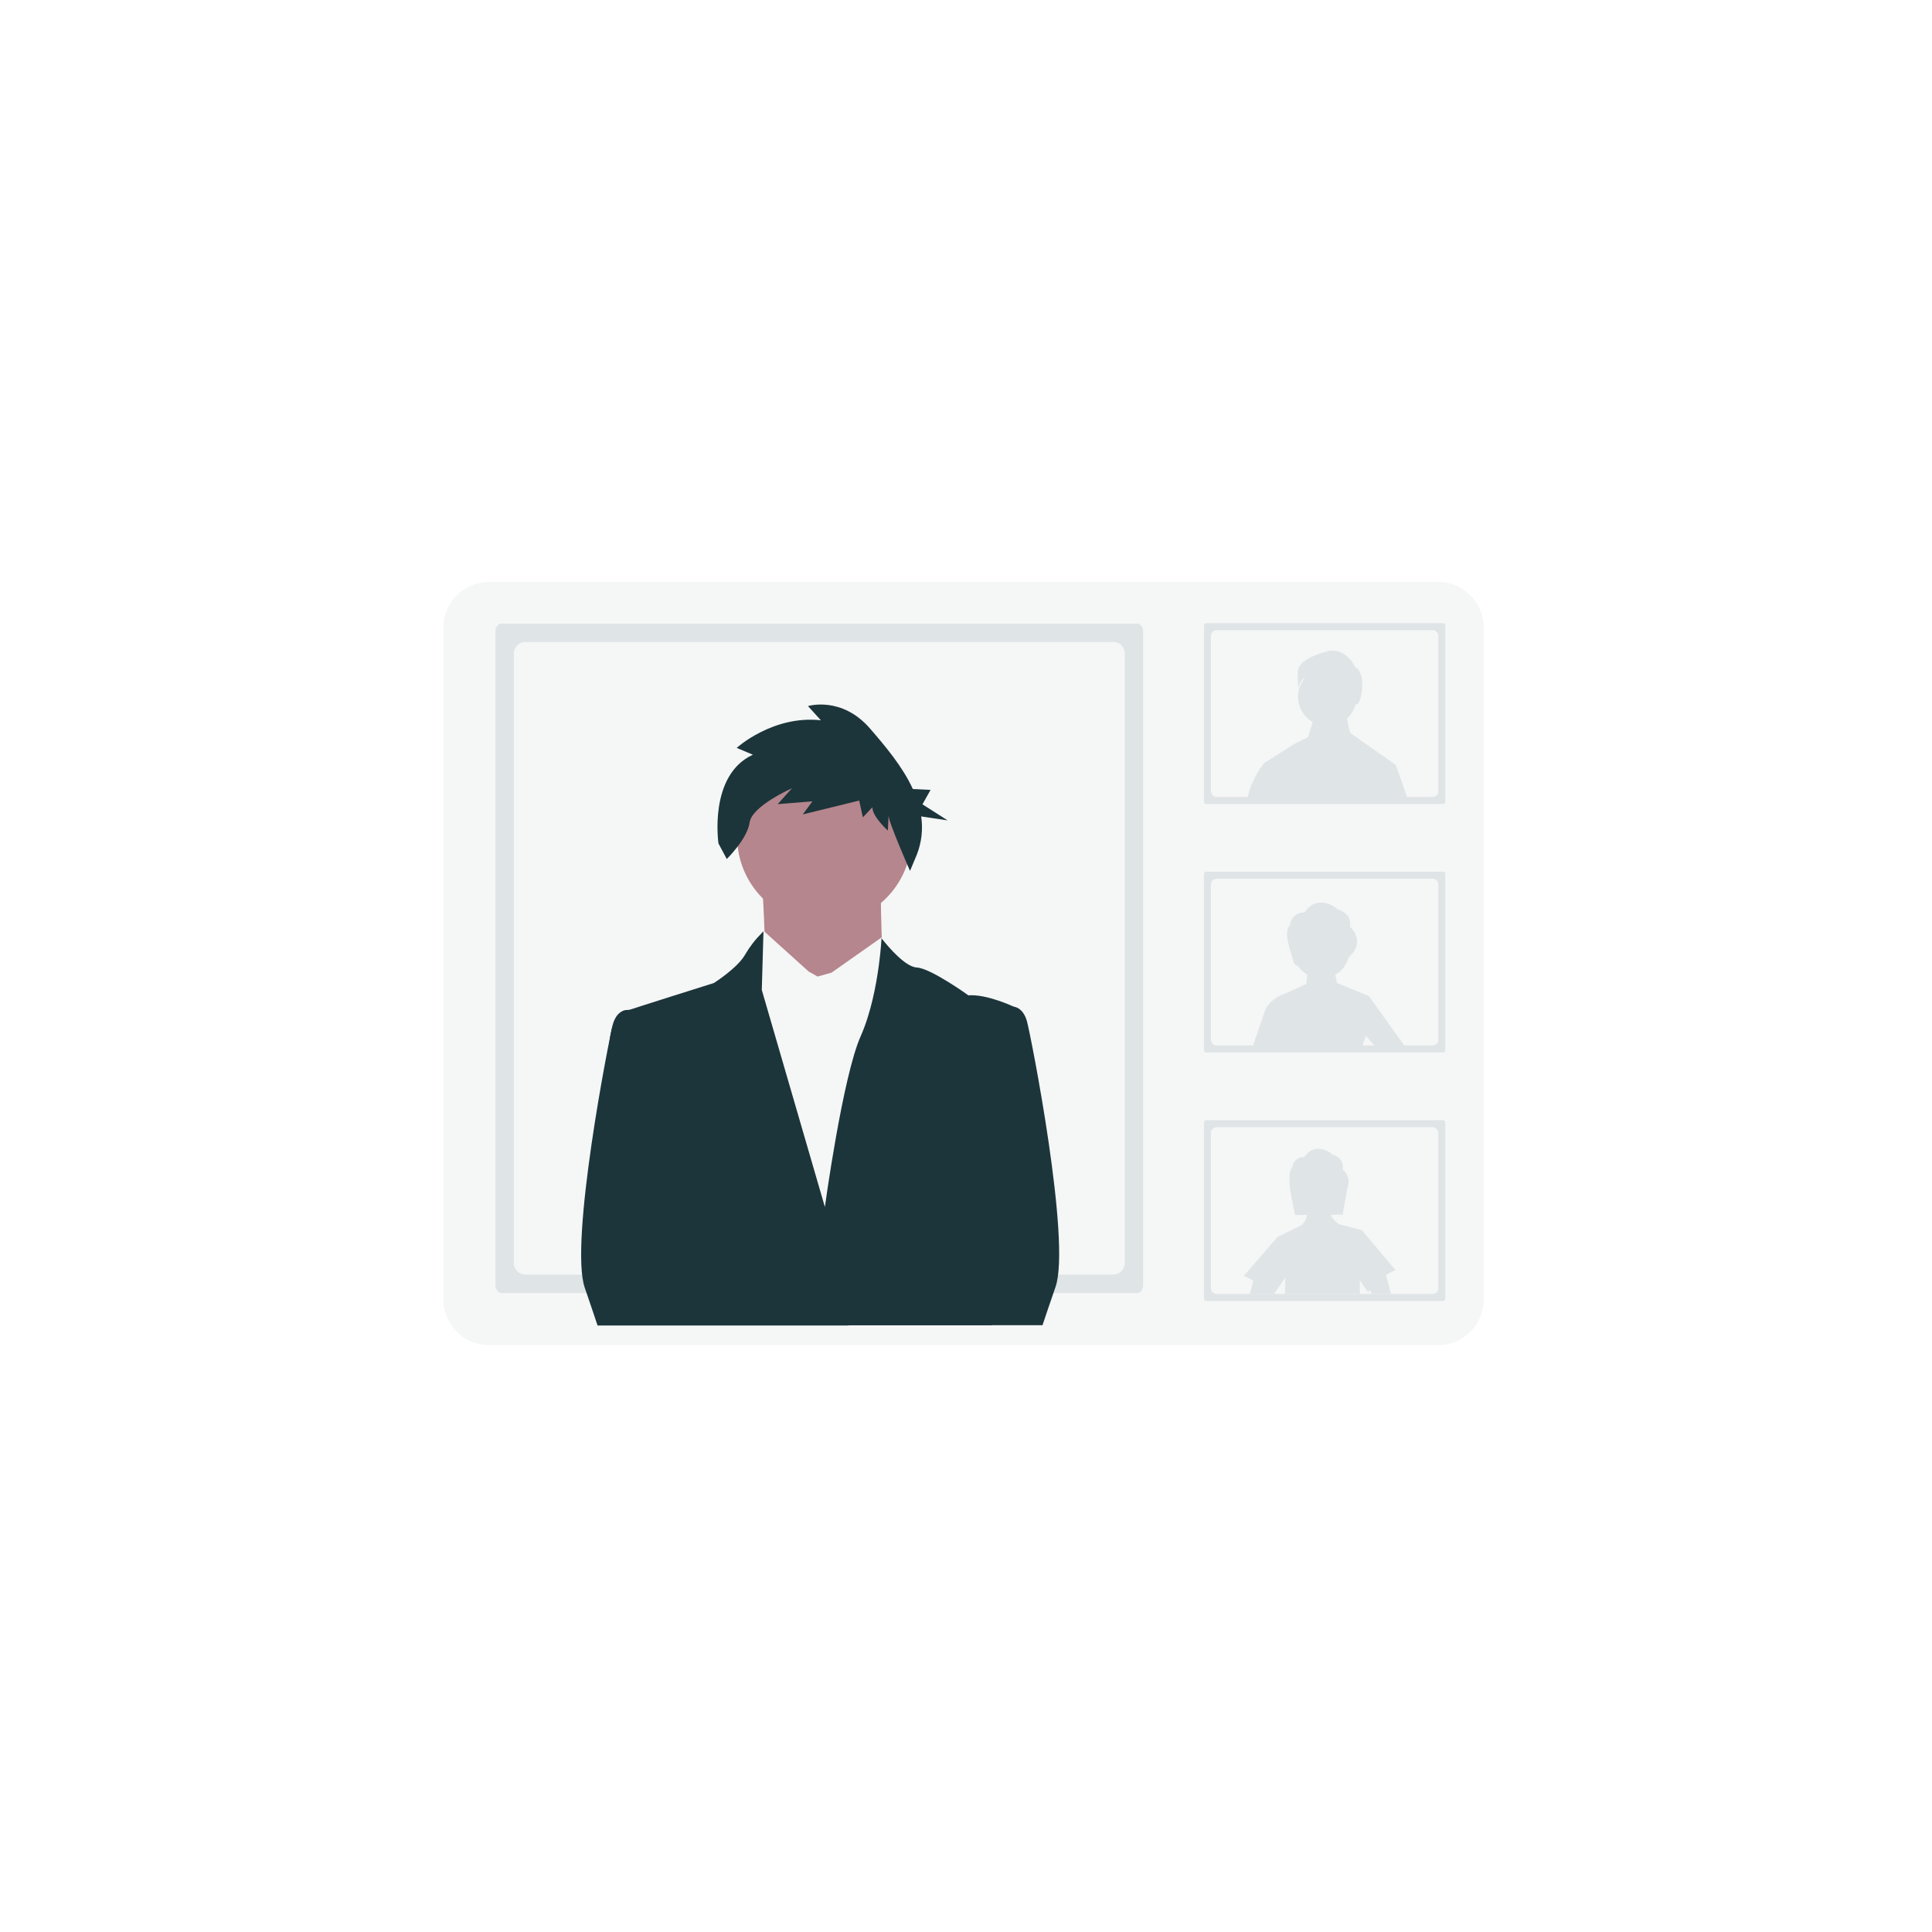 <svg width="338" height="338" viewBox="0 0 338 338" fill="none" xmlns="http://www.w3.org/2000/svg">
<g filter="url(#filter0_i)">
<rect width="338" height="338" rx="169" fill="url(#paint0_linear)"/>
<g filter="url(#filter1_d)">
<path d="M85.568 101.808C81.15 101.808 77.568 105.39 77.568 109.808V227.332C77.568 231.75 81.15 235.332 85.568 235.332H251.572C255.991 235.332 259.572 231.75 259.572 227.332V109.808C259.572 105.39 255.991 101.808 251.572 101.808H85.568Z" fill="#F5F6F6"/>
<path d="M211.015 109.028C210.914 109.028 210.818 109.068 210.746 109.139C210.675 109.211 210.635 109.307 210.635 109.408V140.267C210.635 140.368 210.675 140.465 210.746 140.536C210.818 140.607 210.914 140.648 211.015 140.648H252.472C252.573 140.648 252.669 140.607 252.741 140.536C252.812 140.465 252.852 140.368 252.852 140.267V109.408C252.852 109.307 252.812 109.211 252.741 109.139C252.669 109.068 252.573 109.028 252.472 109.028H211.015Z" fill="#DFE4E6"/>
<path d="M212.852 110.245C212.299 110.245 211.852 110.692 211.852 111.245V138.431C211.852 138.983 212.299 139.431 212.852 139.431H250.635C251.187 139.431 251.635 138.983 251.635 138.431V111.245C251.635 110.692 251.187 110.245 250.635 110.245H212.852Z" fill="#F5F6F6"/>
<path d="M211.015 152.504C210.914 152.505 210.818 152.545 210.746 152.616C210.675 152.687 210.635 152.784 210.635 152.885V183.744C210.635 183.845 210.675 183.941 210.746 184.013C210.818 184.084 210.914 184.124 211.015 184.124H252.472C252.573 184.124 252.669 184.084 252.741 184.013C252.812 183.941 252.852 183.845 252.852 183.744V152.885C252.852 152.784 252.812 152.687 252.741 152.616C252.669 152.545 252.573 152.505 252.472 152.504H211.015Z" fill="#DFE4E6"/>
<path d="M212.852 153.721C212.299 153.721 211.852 154.168 211.852 154.721V181.907C211.852 182.459 212.299 182.907 212.852 182.907H250.635C251.187 182.907 251.635 182.459 251.635 181.907V154.721C251.635 154.168 251.187 153.721 250.635 153.721H212.852Z" fill="#F5F6F6"/>
<path d="M211.015 195.98C210.914 195.981 210.818 196.021 210.746 196.092C210.675 196.163 210.635 196.26 210.635 196.361V227.22C210.635 227.321 210.675 227.418 210.746 227.489C210.818 227.56 210.914 227.6 211.015 227.6H252.472C252.573 227.6 252.669 227.56 252.741 227.489C252.812 227.418 252.852 227.321 252.852 227.22V196.361C252.852 196.26 252.812 196.163 252.741 196.092C252.669 196.021 252.573 195.981 252.472 195.98H211.015Z" fill="#DFE4E6"/>
<path d="M212.852 197.197C212.299 197.197 211.852 197.645 211.852 198.197V225.383C211.852 225.936 212.299 226.383 212.852 226.383H250.635C251.187 226.383 251.635 225.936 251.635 225.383V198.197C251.635 197.645 251.187 197.197 250.635 197.197H212.852Z" fill="#F5F6F6"/>
<path d="M244.17 133.804L236.244 128.26H236.241L236.24 128.261C235.971 127.412 235.785 126.54 235.686 125.655C236.43 124.978 236.958 124.096 237.204 123.12C237.236 123.139 237.267 123.16 237.296 123.183C237.991 123.738 239.31 117.837 237.088 116.726C237.088 116.726 235.421 113.115 232.227 113.949C229.033 114.782 227.228 116.031 227.089 117.281C226.95 118.531 227.158 120.405 227.158 120.405C227.158 120.405 227.351 118.988 228.361 118.487C227.861 119.056 227.494 119.73 227.286 120.458C227.078 121.187 227.034 121.952 227.157 122.7C227.28 123.447 227.568 124.158 227.999 124.781C228.43 125.404 228.993 125.924 229.649 126.303C229.408 127.131 229.086 128.203 228.816 128.991H228.816L226.393 130.196L221.117 133.528C221.117 133.528 219.034 136.165 218.339 139.221C218.285 139.461 218.229 139.701 218.17 139.942H246.319C245.38 137.106 244.17 133.804 244.17 133.804Z" fill="#DFE4E6"/>
<path d="M242.429 223.084C242.971 222.738 243.544 222.445 244.143 222.209L238.244 215.207L234.346 214.21C233.662 213.825 233.122 213.228 232.809 212.509L234.896 212.488L235.691 207.985C236.175 206.675 235.978 205.527 234.896 204.581C235.09 203.369 234.54 202.476 233.082 201.972C231.632 200.714 229.489 200.412 228.202 202.428C227.683 202.397 227.171 202.567 226.775 202.904C226.378 203.241 226.127 203.718 226.074 204.236C224.892 205.609 226.204 210.65 226.593 212.57L228.668 212.55C228.548 213.26 228.2 213.912 227.675 214.406L227.647 214.378L223.501 216.406L217.603 223.224C218.185 223.453 218.744 223.735 219.273 224.068L218.664 226.383H222.884L224.007 224.751H224.064C224.064 224.723 224.066 224.695 224.066 224.667L224.854 223.521C224.872 224.447 224.846 225.401 224.782 226.383H237.909C237.889 225.567 237.884 224.756 237.884 223.951L239.352 226.081C239.462 225.92 239.579 225.769 239.697 225.616L239.986 226.383H243.347L242.541 223.319C242.519 223.234 242.48 223.155 242.429 223.084V223.084Z" fill="#DFE4E6"/>
<path d="M239.494 174.27L233.921 171.992C233.788 171.465 233.675 170.969 233.604 170.531C234.176 170.206 234.677 169.769 235.078 169.247C235.479 168.725 235.771 168.128 235.936 167.491L236.525 166.859C236.837 166.533 237.077 166.144 237.227 165.718C237.377 165.292 237.434 164.838 237.394 164.388C237.292 163.524 236.854 162.734 236.174 162.189C236.402 160.749 235.75 159.69 234.021 159.092C232.302 157.601 229.757 157.24 228.232 159.632C227.616 159.595 227.009 159.798 226.538 160.197C226.067 160.597 225.769 161.163 225.705 161.777C224.452 163.235 225.744 166.143 226.36 168.37C226.407 168.535 226.502 168.683 226.632 168.794C226.763 168.905 226.924 168.975 227.094 168.994C227.504 169.6 228.043 170.108 228.672 170.48C228.688 171.124 228.612 171.766 228.447 172.388L228.452 172.194L224.296 174.063L224.293 174.012L223.892 174.245L223.255 174.531C223.26 174.557 223.265 174.58 223.27 174.605L223.211 174.639C222.316 175.157 221.63 175.972 221.273 176.943L219.137 183.193H238.259C238.454 182.542 238.693 181.904 238.975 181.285L238.98 181.216L240.679 183.193H245.866L239.494 174.27Z" fill="#DFE4E6"/>
<path d="M87.701 109.1C87.431 109.1 87.171 109.249 86.98 109.513C86.789 109.777 86.681 110.135 86.681 110.508V224.795C86.681 225.169 86.789 225.527 86.98 225.791C87.171 226.055 87.431 226.203 87.701 226.204H198.975C199.245 226.203 199.505 226.055 199.696 225.791C199.888 225.527 199.995 225.169 199.996 224.795V110.508C199.995 110.135 199.888 109.777 199.696 109.513C199.505 109.249 199.245 109.1 198.975 109.1H87.701Z" fill="#DFE4E6"/>
<g clip-path="url(#clip0)">
<path d="M91.892 112.314C90.787 112.314 89.892 113.209 89.892 114.314V220.989C89.892 222.093 90.787 222.989 91.892 222.989H194.784C195.888 222.989 196.784 222.093 196.784 220.989V114.314C196.784 113.209 195.888 112.314 194.784 112.314H91.892Z" fill="#F5F6F6"/>
<path d="M133.117 151.446C133.117 151.446 134.082 164.775 133.642 165.559C133.202 166.343 141.37 180.423 141.37 180.423L154.427 168.174C154.427 168.174 153.636 151.231 154.477 150.466C155.318 149.702 133.117 151.446 133.117 151.446Z" fill="#B5868D"/>
<path d="M144.221 161.626C152.651 161.626 159.484 154.786 159.484 146.348C159.484 137.91 152.651 131.07 144.221 131.07C135.792 131.07 128.958 137.91 128.958 146.348C128.958 154.786 135.792 161.626 144.221 161.626Z" fill="#B5868D"/>
<path d="M143.038 170.844L141.472 169.963L133.745 162.996C133.745 162.996 132.976 162.709 132.859 165.119L132.743 167.528L127.754 170.909L127.525 225.64L162.028 227.309L163.48 172.235L155.689 167.028L154.261 163.981L145.484 170.157L143.038 170.844Z" fill="#F5F6F6"/>
<path d="M177.368 176.126L173.553 231.837H115.934C108.592 223.137 102.728 178.369 108.986 177.043C111.03 176.335 124.891 171.977 124.891 171.977C124.891 171.977 129.032 169.36 130.354 167.012C131.166 165.614 132.16 164.331 133.31 163.196L133.318 163.188L133.322 163.18C133.354 163.148 133.382 163.116 133.415 163.088C133.421 163.077 133.431 163.068 133.443 163.064C133.483 163.019 133.523 162.979 133.567 162.939V162.999L133.274 173.187L144.312 211.156C144.312 211.156 147.421 188.364 150.578 181.272C152.357 177.276 153.289 172.343 153.763 168.797C154.128 166.051 154.221 164.141 154.221 164.141C154.221 164.141 154.237 164.161 154.265 164.197V164.201C154.265 164.202 154.265 164.202 154.265 164.203C154.265 164.203 154.266 164.204 154.266 164.204C154.266 164.205 154.267 164.205 154.267 164.205C154.268 164.205 154.268 164.205 154.269 164.205C154.317 164.266 154.393 164.366 154.506 164.503L154.51 164.507C155.434 165.665 158.398 169.171 160.406 169.267C162.812 169.384 169.419 174.132 169.419 174.132C172.649 173.883 177.368 176.126 177.368 176.126Z" fill="#1C353A"/>
<path d="M184.651 225.183C183.671 227.961 182.964 230.161 182.385 231.837H137.829C137.68 230.301 137.492 228.199 137.371 226.116C137.174 222.783 137.142 219.502 137.684 218.682C137.709 218.636 137.744 218.595 137.785 218.563C137.827 218.53 137.874 218.507 137.925 218.493C138.966 218.288 150.718 218.103 159.041 217.995C160.198 217.983 161.286 217.971 162.274 217.959C165.274 217.922 167.307 217.902 167.307 217.902C167.307 217.902 167.468 212.402 167.958 205.391C168.821 193.064 170.709 176.062 174.557 175.989L177.368 176.126C177.368 176.126 178.971 176.202 179.658 178.651C180.345 181.099 187.446 217.267 184.651 225.183Z" fill="#1C353A"/>
<path d="M102.309 225.302C103.274 228.054 103.97 230.233 104.54 231.893H148.416C148.563 230.372 148.749 228.289 148.867 226.226C149.061 222.925 149.093 219.675 148.559 218.863C148.534 218.817 148.5 218.776 148.459 218.744C148.419 218.712 148.372 218.688 148.321 218.675C147.297 218.472 135.724 218.289 127.528 218.182C126.389 218.17 125.317 218.158 124.344 218.146C121.389 218.11 119.388 218.09 119.388 218.09C119.388 218.09 119.23 212.642 118.747 205.696C117.897 193.486 116.038 176.643 112.249 176.572L109.48 176.707C109.48 176.707 107.902 176.783 107.225 179.208C106.549 181.634 99.556 217.461 102.309 225.302Z" fill="#1C353A"/>
<path d="M131.721 132.034L128.879 130.842C128.879 130.842 135.22 125.08 143.609 126.013L141.357 123.53C141.357 123.53 147.244 121.704 152.236 127.486C154.861 130.525 157.895 134.096 159.703 138.04L162.801 138.189L161.383 140.715L165.784 143.522L161.161 142.833C161.494 145.089 161.231 147.392 160.399 149.515L159.207 152.36C159.207 152.36 155.406 143.733 155.457 142.68L155.33 145.312C155.33 145.312 152.551 142.804 152.628 141.224L150.961 142.99L150.312 140.057L140.442 142.482L142.134 140.189L136.048 140.686L138.554 137.905C138.554 137.905 131.552 140.997 131.149 143.879C130.747 146.762 127.15 150.282 127.15 150.282L125.699 147.573C125.699 147.573 123.904 135.614 131.721 132.034Z" fill="#1C353A"/>
</g>
</g>
</g>
<defs>
<filter _id="filter0_i" x="0" y="0" width="338" height="338" filterUnits="userSpaceOnUse" color-interpolation-filters="sRGB">
<feFlood flood-opacity="0" result="BackgroundImageFix"/>
<feBlend mode="normal" in="SourceGraphic" in2="BackgroundImageFix" result="shape"/>
<feColorMatrix in="SourceAlpha" type="matrix" values="0 0 0 0 0 0 0 0 0 0 0 0 0 0 0 0 0 0 127 0" result="hardAlpha"/>
<feOffset/>
<feGaussianBlur stdDeviation="64"/>
<feComposite in2="hardAlpha" operator="arithmetic" k2="-1" k3="1"/>
<feColorMatrix type="matrix" values="0 0 0 0 0 0 0 0 0 0.123 0 0 0 0 0.15 0 0 0 0.33 0"/>
<feBlend mode="normal" in2="shape" result="effect1_innerShadow"/>
</filter>
<filter _id="filter1_d" x="8" y="8" width="321.14" height="321.14" filterUnits="userSpaceOnUse" color-interpolation-filters="sRGB">
<feFlood flood-opacity="0" result="BackgroundImageFix"/>
<feColorMatrix in="SourceAlpha" type="matrix" values="0 0 0 0 0 0 0 0 0 0 0 0 0 0 0 0 0 0 127 0"/>
<feOffset/>
<feGaussianBlur stdDeviation="32"/>
<feColorMatrix type="matrix" values="0 0 0 0 0 0 0 0 0 0.129 0 0 0 0 0.158 0 0 0 0.33 0"/>
<feBlend mode="normal" in2="BackgroundImageFix" result="effect1_dropShadow"/>
<feBlend mode="normal" in="SourceGraphic" in2="effect1_dropShadow" result="shape"/>
</filter>
<linearGradient _id="paint0_linear" x1="-1.00732e-05" y1="338" x2="408.002" y2="168.737" gradientUnits="userSpaceOnUse">
<stop stop-color="#73DFFA"/>
<stop offset="1" stop-color="#14738B"/>
</linearGradient>
<clipPath _id="clip0">
<rect width="106.892" height="110.675" fill="white" transform="translate(89.892 112.314)"/>
</clipPath>
</defs>
</svg>
